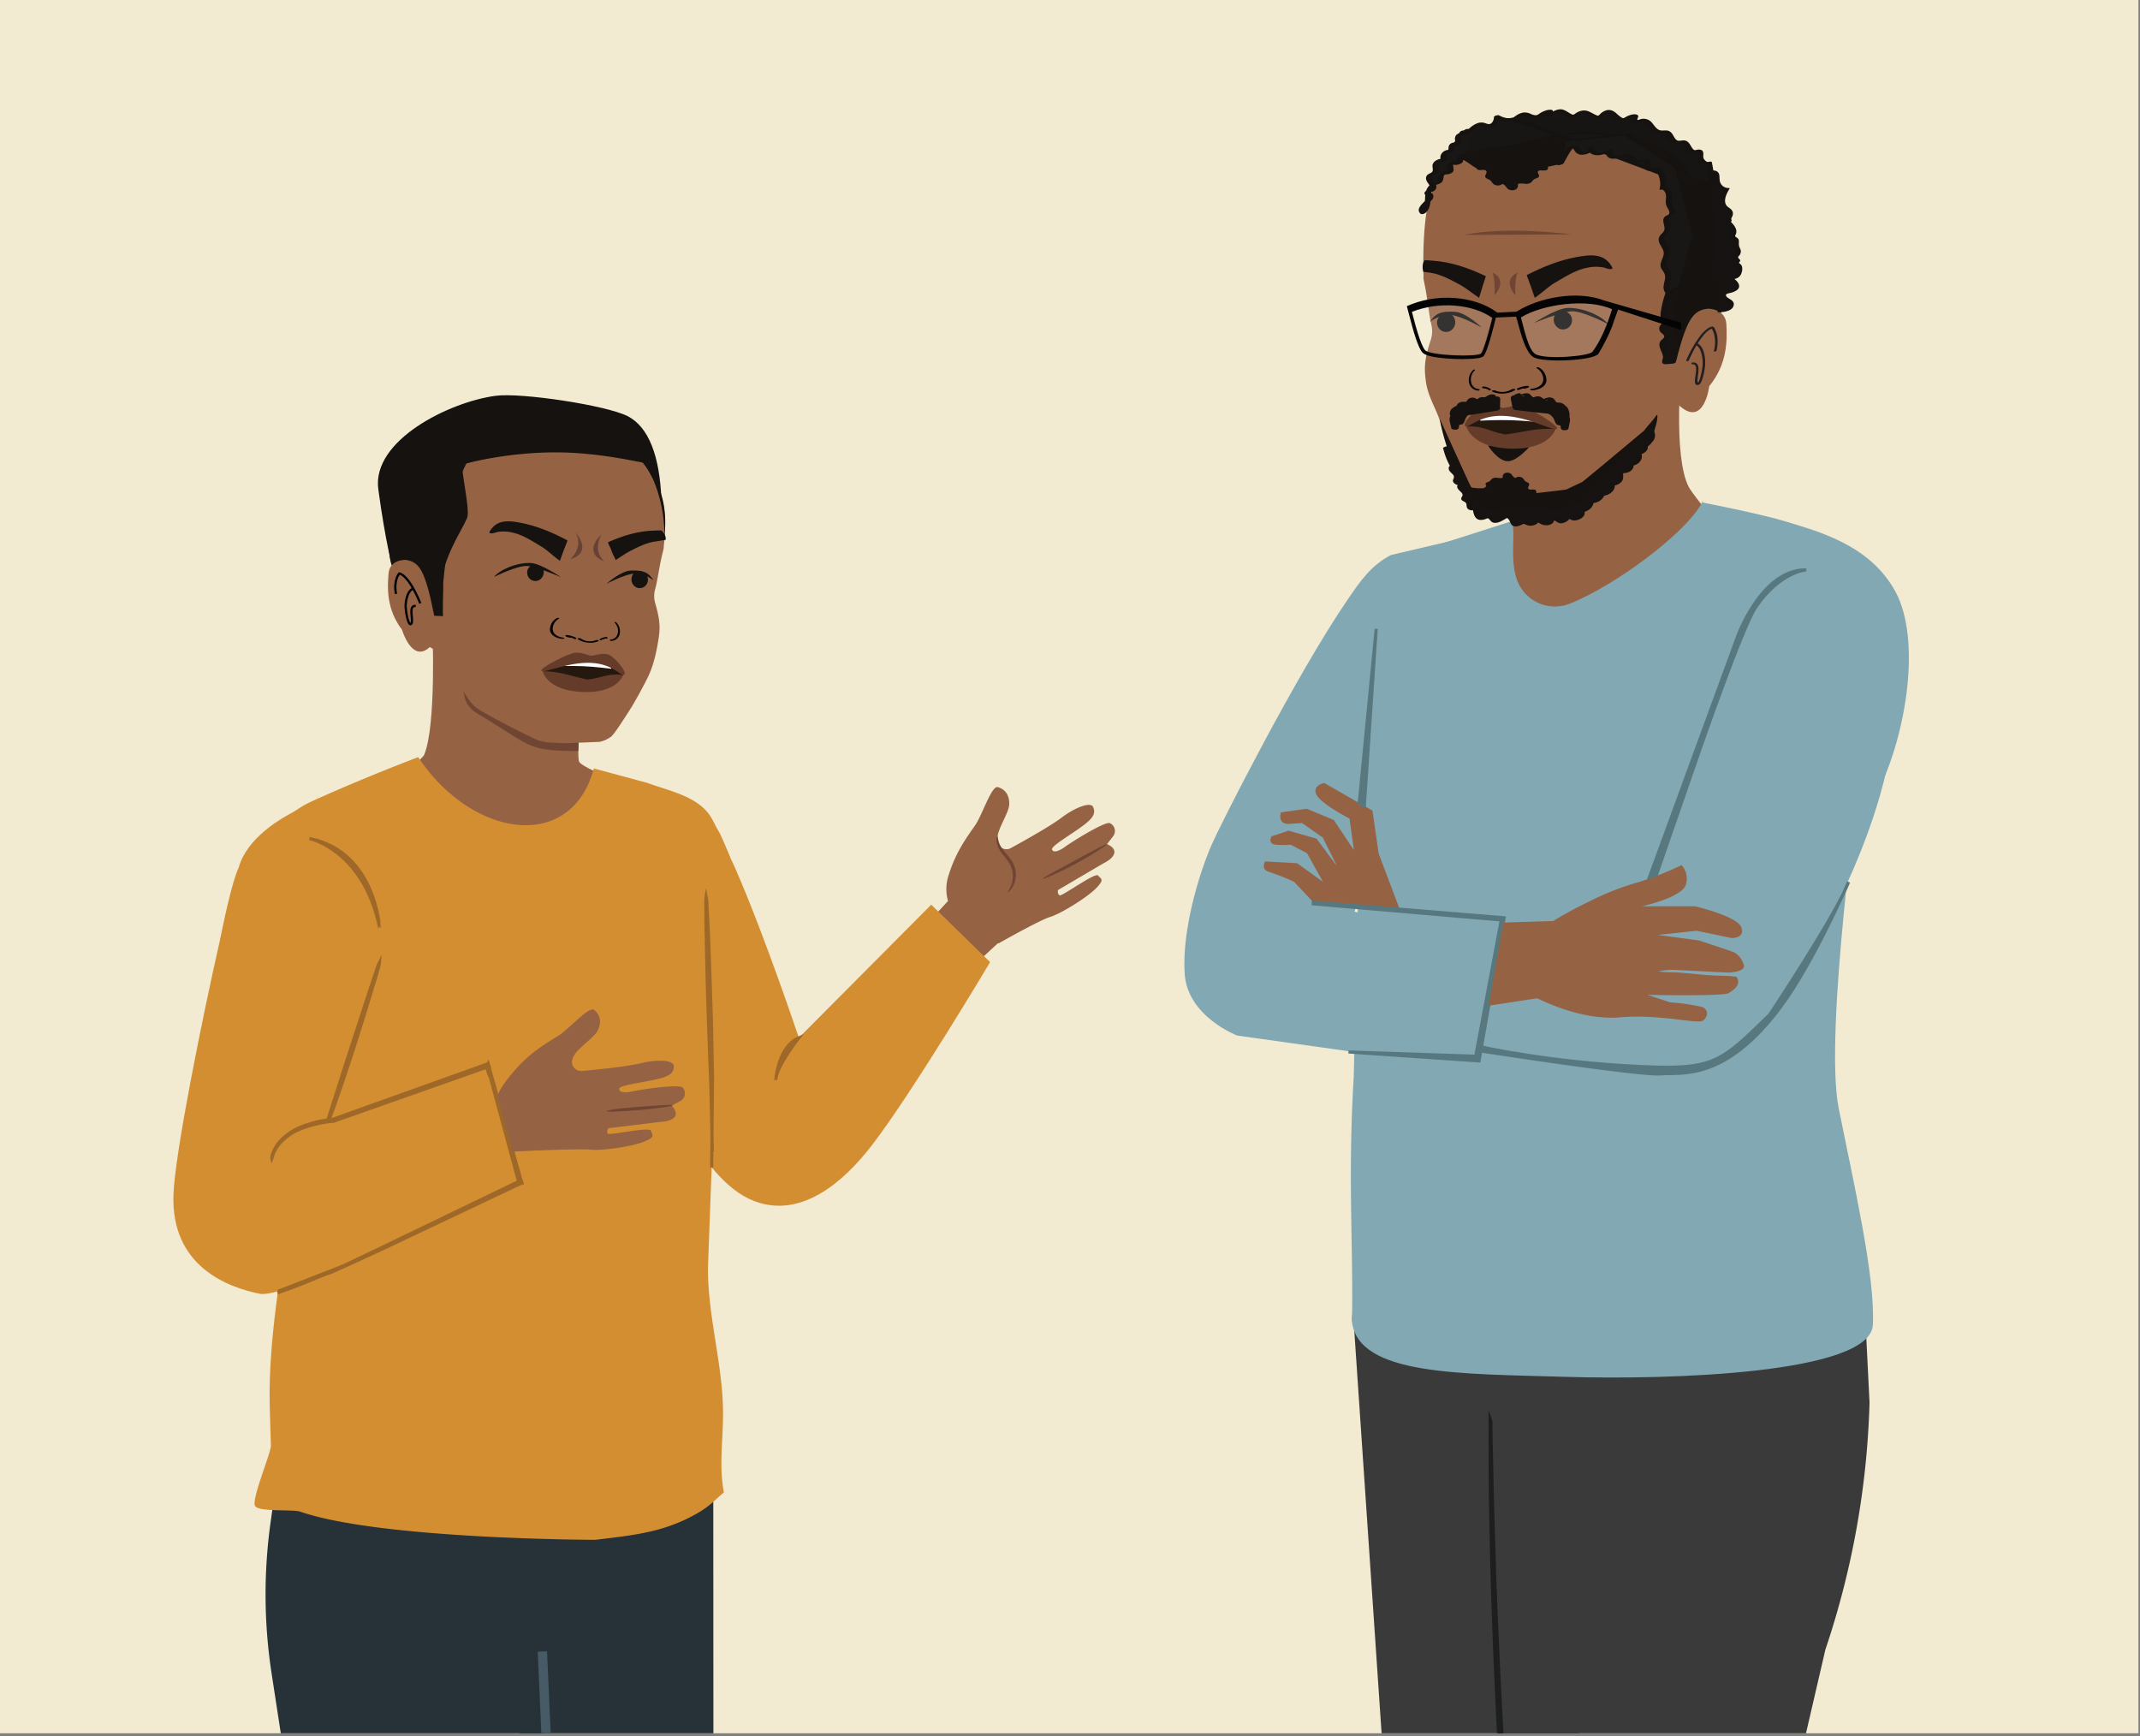 <svg xmlns="http://www.w3.org/2000/svg" xmlns:xlink="http://www.w3.org/1999/xlink" viewBox="0 0 1221.96 991.43"><rect x="0" y="0" width="1221.96" height="991.43" fill="#808080" stroke="none"/><defs><style>.cls-1,.cls-10,.cls-5{fill:none;}.cls-2{clip-path:url(#clip-path);}.cls-3{fill:#f2ebd1;}.cls-4{fill:#273238;}.cls-5{stroke:#465b65;stroke-width:5.31px;}.cls-10,.cls-17,.cls-18,.cls-28,.cls-31,.cls-5{stroke-miterlimit:10;}.cls-6{fill:#956243;}.cls-7{fill:#714533;}.cls-8{fill:#151210;}.cls-9{fill:#010101;}.cls-10{stroke:#010101;stroke-width:1.29px;}.cls-11{fill:#24180f;}.cls-12,.cls-27{fill:#fff;}.cls-13{fill:#653c29;}.cls-14{fill:#684136;}.cls-15{fill:#3a3a3a;}.cls-16{fill:#82a8b3;}.cls-17{fill:#1d1e1e;stroke:#1d1e1e;}.cls-17,.cls-18,.cls-28,.cls-31{stroke-width:1.77px;}.cls-18{fill:#557c81;stroke:#557c81;}.cls-19{fill:#825639;}.cls-20{fill:#231f20;}.cls-21{fill:#161312;}.cls-22{fill:#171514;}.cls-23{fill:#181615;}.cls-24{fill:#714534;}.cls-25{fill:#191716;}.cls-26{fill:#040404;}.cls-27{opacity:0.14;}.cls-28{fill:#58787f;stroke:#58787f;}.cls-29{fill:#f8e494;opacity:0.51;}.cls-30{fill:#d38e32;}.cls-31{fill:#9e6829;stroke:#9e6829;}</style><clipPath id="clip-path"><rect class="cls-1" x="-0.89" y="-1.73" width="1221.96" height="991.43"/></clipPath></defs><g id="Layer_4" data-name="Layer 4"><g class="cls-2"><polyline class="cls-3" points="-0.89 989.7 -0.89 -1.73 1221.07 -1.73 1221.07 989.7"/><path class="cls-4" d="M159.24,835.31l-4.75,34.07a296.94,296.94,0,0,0,.59,86.12l27.69,180.34s-6.9,110.63-11.26,173.24c-3.81,54.28,7.16,135.4,7.16,135.4l91.37-2.37,48.71-295.73-9-203.37,30.85-102.79Z"/><path class="cls-4" d="M407.29,847.33l.15,302.05a124.75,124.75,0,0,1-7.42,44.38l-63.86,218.67-3.87,14.44L277.37,1415l26.55-579.72Z"/><path class="cls-5" d="M270,1442.11l48.71-295.73-9-203.37"/><path class="cls-6" d="M246.91,359s2.33,54.85-4.66,71.91c-1.7,4.15-28.49,21.85-28.49,21.85l73.74,29.88,101.16-22.87s-56.79-20-58.08-25.08,1.15-45.06,1.15-45.06"/><path class="cls-7" d="M352,396.12c-3.29,4.69-6.33,9.57-9.83,14.11a1,1,0,0,0-.1.21.61.61,0,0,0-.92.09c-2.45,3.06-7.07,4.61-9.24,7.87-1.88,2.82-1.42,6.89-1.69,10.34-2.48.33-5.33-.13-8.45,0-21.11-.84-20.55-4.2-49.17-21.32-9-5.37-6.87-12.38-8.55-13.7C293,393.62,321.72,395.43,352,396.12Z"/><path class="cls-8" d="M224,323.43s-3.78-13.07-8-44.18C212.33,251.41,256.57,229.5,283,226c14.54-1.93,62.85,5.35,75.23,11.55s18.52,23.34,19.42,47.7c0,0-7.08-24.34-22.51-24.14-12.58.16-53-7.08-63.68-2.81s-34.34,13.23-36.28,51.35c-.53,10.39-18.73-1-23.95,5.13S224,323.43,224,323.43Z"/><path class="cls-6" d="M243.9,368.52l-3.25-37.59-.79-42,17.23-31.4L287.3,243.8l33.87,1.94s27,7.4,35.49,9.89,14.27,13.11,19.78,25S379,311.82,379,311.82c.22.67-.6,3.62-.74,4.23-1.9,7.77-2.6,14.58-4.15,20.37a14.35,14.35,0,0,0,0,7.93c3,10.25,2.85,14.61,1.86,20.82-1.34,8.46-3.1,15.66-6.4,22.26-3.5,7-7.87,14.56-8.76,16,0,0-9.74,15.65-11.8,17.15a17.29,17.29,0,0,1-6.55,3c-1.42.11-20.1.82-20.1.82l-8.66-.44a22.14,22.14,0,0,1-8.48-2.16C298,418.39,277.41,408.1,271.83,404c-7.51-5.58-16-28.18-16-28.18"/><path class="cls-8" d="M253.1,332.55c.07,3.25-.4,16.12-.14,19.29L236.21,351c-4.7-11.27-10.35-24.53-12.18-27.56-2.85-4.75-2.62-27.33-2.53-35.82v-1.84c.07-8.15,8.26-20.84,21.92-33.95,15-14.43,41.14-22.07,66.51-19.48,2.41.25,4.82.59,7.14,1,22,4,40,15.55,53.5,34.47,9.74,13.65,9.95,28.89,8.81,38.14a82.07,82.07,0,0,0-6.33-32c-5.7-12.65-13.33-16.46-18.74-17.43a18.23,18.23,0,0,0-9,.57c-5.4,1-13.24.05-18.88-1-4.2-.76-7.53-1.59-8.44-1.83-2.78-2.06-7-3.65-12.23-4.59-12.12-2.18-29.84-.58-33.65,4.66-4.22,5.82-14,26.71-14.2,31.65"/><path class="cls-6" d="M245.47,369.41c-10.2,9.63-15.92-9.82-15.92-9.82-8.94-11.79-8.39-23.89-7.67-32.15s9.82-7.73,9.82-7.73c7.69,1.19,11,5.5,16.25,31.88"/><path class="cls-8" d="M370.87,264.8c-5.27-9.29-15.77-21.1-21.66-30-3-.4-17.66-1.33-20.74-1.58C297,230.63,254,247,249.5,258.31c-2.82,7.05-2.7,46-1.48,49.61,3.37,9.86,4.34,22.65,4.34,22.65,1.89-14.55,13-30.39,14.5-35.34s-4.2-29-2.54-29.9,30.76-8.56,62.85-6.75a238.1,238.1,0,0,1,27.31,3.22C354.42,261.7,370.93,264.9,370.87,264.8Z"/><path class="cls-8" d="M308.24,323.43c-1.87-1.1-4.13-1.13-5.45-.08a5,5,0,0,0-1.58,2.2,5,5,0,0,0,1,4.62,4.66,4.66,0,0,0,5.3,1.21,5.14,5.14,0,0,0,2.83-5.85c-.09-.39-.53-1.22-2.05-2.1"/><path class="cls-8" d="M363.15,326.47a5,5,0,0,1,5.38,1.26,4.84,4.84,0,0,1,1.35,2.35,5,5,0,0,1-1.42,4.5,4.65,4.65,0,0,1-5.39.66,5.15,5.15,0,0,1-2.22-6.11,4.56,4.56,0,0,1,2.3-2.66"/><path class="cls-8" d="M346.28,333.37s8.14-7.35,13.83-7.58c8.31-.34,10.34,1.63,13.07,5.57,0,0-5.21-4.23-11.06-3.84C356.54,327.9,346.28,333.37,346.28,333.37Z"/><path class="cls-8" d="M320.32,329.55s-11.35-7.71-17-8.05c-8.3-.5-18.36,4.06-21.17,7.95,0,0,13.29-6.77,19.13-6.26C306.82,323.68,320.32,329.55,320.32,329.55Z"/><path class="cls-8" d="M324.07,308.62q-1.06,2.76-2.14,5.54c-.54,1.41-1.68,4.66-2.23,6.06-4.05-2.91-7.43-6.24-10.15-7.87-5.38-3.21-10.74-6.91-16.93-8.25a21.2,21.2,0,0,0-8.56-.33c-.91.17-3.64,1.35-4.55.43-.38-.38,1.23-2.37,1.4-2.57,3.27-4,7.94-4.4,13.18-3.65,10.68,1.54,20.47,5.56,30,10.64"/><path class="cls-8" d="M377.36,302.86l-3.39.08c-9.44.16-18.23,2.89-26.82,6.68.53,1.9,1.61,3.26,2.14,5.17.41,1.46,1.84,3.57,2.25,5,3.69-2.36,5.46-3.7,7.93-5,4.88-2.48,10-5.17,15.49-5.71.43,0,4.72-.82,5.14-.84C380.56,305.63,378.21,303.07,377.36,302.86Z"/><path class="cls-9" d="M340.15,365.58a9.18,9.18,0,0,1-8.55-1c-.53-.37-2.35-.13-1.61.4,3.12,2.21,8.43,2.67,11.64,1.15.32-.15.28-.4-.1-.55a2,2,0,0,0-1.38,0"/><path class="cls-9" d="M329,364.22a15,15,0,0,0-5.22-1.62,1.18,1.18,0,0,0-.82.22c-.17.14-.21.32,0,.45a5.61,5.61,0,0,0,2.87.83,1.1,1.1,0,0,0,.91-.31c.17-.25-.12-.43-.36-.43a4.52,4.52,0,0,1-2.31-.68l-.84.67a13.33,13.33,0,0,1,4.67,1.46,1.07,1.07,0,0,0,1-.06c.2-.11.42-.37.14-.53"/><path class="cls-9" d="M321.71,364.08c-2.14-.16-4.6-1.24-5.57-2.94-1.46-2.56.22-6.4,3-7.85.3-.15.15-.39-.14-.47a1.68,1.68,0,0,0-1.15.19,7.63,7.63,0,0,0-3.83,6.74c.21,2.19,2.18,3.82,4.7,4.58a11.64,11.64,0,0,0,2.35.46c.33,0,.91-.05,1.09-.3s-.12-.38-.42-.41"/><path class="cls-9" d="M344.12,364.67a.29.29,0,0,1,.29-.4,2.44,2.44,0,0,0,1.68-.47l.53.74a7.41,7.41,0,0,0-3.41,1,.59.59,0,0,1-.68-.14c-.13-.13-.26-.41,0-.54"/><path class="cls-9" d="M342.48,364.91a8.28,8.28,0,0,1,3.82-1.16.68.68,0,0,1,.56.29.32.32,0,0,1,0,.45"/><path class="cls-9" d="M348.54,365.2a4.4,4.4,0,0,0,3.84-2.47,6.51,6.51,0,0,0-1.31-7.1.27.27,0,0,1,.13-.46.82.82,0,0,1,.73.28,7.28,7.28,0,0,1,2,6.08,5,5,0,0,1-3.42,4.17,4.94,4.94,0,0,1-1.56.25.76.76,0,0,1-.68-.38c-.09-.27.11-.38.31-.37"/><path class="cls-10" d="M240,344.52c-6.94-16.89-12-17.07-12-17.07s-3.47,3.85-1.87,11.67"/><path class="cls-10" d="M237.38,346c-4.53-.5-1.15,8-2.43,10s-2.87-3.35-3.36-9.76c0,0,.1-8.65,4.42-10.18"/><path class="cls-11" d="M337.43,377.1c-7.46-.34-24.13,3.45-27.58,6.17,0,0,8.26,6.26,25.56,7.05s20.44-5,20.44-5S346.94,377.53,337.43,377.1Z"/><path class="cls-12" d="M317,380.4s8.91-.31,16,0S349,381.85,349,381.85s1.38-5.22-11.46-5.8S317,380.4,317,380.4Z"/><path class="cls-13" d="M335.53,388c-8-1.51-16.2-4.87-25.68-4.72,0,0,2.17,10.91,22.51,11.83s23.49-9.74,23.49-9.74C346.43,384.35,343.68,387.21,335.53,388Z"/><path class="cls-13" d="M346.46,373.48c-4.25-.51-7,1-8.9.9s-4.49-1.82-8.78-1.7c-4,.11-21.39,9.09-19.56,10.43s15.29-5.2,28.16-4.62,17.15,7.94,19.1,6.77S350.45,374,346.46,373.48Z"/><path class="cls-14" d="M343.44,305.19s-11.4,9.9,1.52,15.38C345,320.57,338.1,315.1,343.44,305.19Z"/><path class="cls-14" d="M328.77,304.22S339,315.3,325.6,319.34c0,0,7.74-6.46,3.17-15.12"/><polyline class="cls-6" points="541.32 514.48 528.65 528.19 557.35 550.11 574.54 534.19 541.32 514.48"/><path class="cls-15" d="M1064.11,732.53l3.41,68.31a483,483,0,0,1-25.21,141.08l-29.77,128.47s-5.23,124.37.07,194.75c4.63,61-7,174.52-7,174.52L894.5,1437l-31.45-362.25L844.58,853.61l-37.5-115.55Z"/><path class="cls-15" d="M772.73,751.41l22.68,334.2a140.19,140.19,0,0,0,8.34,49.89l50.12,245.82,4.35,31.66L920,1399.67,890.12,732.53Z"/><path class="cls-16" d="M1062.17,441.84s-20.77,148.12-12.3,190.7,21,96.24,19.55,124S953.92,788,894.19,786.18s-118.81-.57-122.25-31.74,122.25-81.19,122.25-81.19Z"/><path class="cls-6" d="M960.13,209.26s-5,51.26,4.21,68.91c2.23,4.29,22.25,28.67,22.25,28.67L876,359.07l-47.28-29s35-25.65,35.87-31.27-6.6-48.45-6.6-48.45"/><path class="cls-17" d="M850.88,810.3v24.44c0,15.69.44,38.44,1.17,66.54,1.65,56.19,5.42,133.74,12.22,219.19S878.9,1283.1,884.43,1339c2.92,27.84,5.3,50.37,7,66.1.84,7.72,1.5,13.76,1.94,18,.25,2,.44,3.66.58,4.69a12,12,0,0,0,.26,1.57,10.82,10.82,0,0,0,0-1.61c0-1.17-.22-2.71-.37-4.68-.36-4.25-.91-10.28-1.61-18-1.5-15.77-3.66-38.34-6.33-66.21-5.37-55.86-13-133-19.6-218.5s-10.76-162.92-12.77-219c-.91-28.09-1.57-50.81-1.79-66.54-.18-7.75-.33-13.83-.4-18.07v-4.72A11.52,11.52,0,0,0,850.88,810.3Z"/><path class="cls-16" d="M1043.81,323.44c-15.46-17.93-50-27.69-71.95-36.57-1.59,4.6,2.19-4.37,0,0-8.3,16.55-48.67,47.16-75.56,57.84a23,23,0,0,1-29.49-12.15l-.12-.28c-4.73-11.07-1.37-26.49-3.06-33.49-.91-.42.82-.87-.09-1.29L819,311.77l-1.43,10-40,105.1-4.57,187.88c-3.48,58-.2,95.54-1,139.69l89.24,12.25a364,364,0,0,0,101.65-1.64l68.87-10.85A1070.34,1070.34,0,0,0,1016.57,626c-11.58-63.74-4.17-146.19-2.89-157.3C1016.18,445.8,1067,350.23,1043.81,323.44Z"/><path class="cls-18" d="M976.47,398.67c.4,0-.42-5.36.7-13.89a67.74,67.74,0,0,1,36.48-52.46c7.61-3.94,12.87-5.16,12.77-5.52a13.12,13.12,0,0,0-3.62.65,57.35,57.35,0,0,0-9.66,3.55,65,65,0,0,0-37.41,53.63,56.36,56.36,0,0,0,0,10.31A13.59,13.59,0,0,0,976.47,398.67Z"/><path class="cls-19" d="M963,229.92c0,.11,0,.19,0,.3A.48.48,0,0,0,963,229.92Z"/><path class="cls-6" d="M892.93,288.58l-33.34-1.38-16.65-3.85c-1.69,0-9-17.11-10.12-19.28-3.55-6.75-8.18-15.58-10.35-22.9-2.33-7.85-7.25-14.66-8.39-24.09-.85-6.91-.85-11.75,2.9-23a15.93,15.93,0,0,0,.3-8.78c-1.48-6.47-2-14-3.78-22.72-.14-.68-.92-4-.65-4.72,0,0-1.4-36.17,5.18-49.07S834.38,90,843.9,87.58,881.49,87,881.49,87l38.81-5.43L953.21,98l16.61,40.1-2.56,46.48-5.1,41.51"/><path class="cls-8" d="M956.25,181.06c-.2,3.59-4.78,21.48-5.19,25l18.58-.28c5.66-12.29,12.45-26.75,14.59-30,3.35-5.14-6-30.76-5.8-40.17l.05-2c.26-9-8.3-23.42-22.91-38.48-25.13-25.93-23.88-26.21-62.85-23.64-2.68.18-5.35.45-7.94.82-24.51,3.5-44.95,3-60.68,23.45-11.33,14.72-2.71-3.81-1.82,6.49.78-20.31-3.19-3.59-1.08-6,12.38-13.91,18.37,1,24.39.18a20.21,20.21,0,0,1,10,1c6,1.36,11.68.63,18-.27,4.68-.67,16.53-3.28,17.54-3.5,3.17-2.18.5-14.42,6.32-15.25,13.51-1.93,31.93,4.11,38.43,7.18,7.69,3.62,26.08,11.48,23.41,32.13"/><path class="cls-8" d="M846.58,279a1.54,1.54,0,0,0,.63-.23c3.55-2.35,3.83-3.67,5.56-4.08a10.55,10.55,0,0,1,1.85-.41c5-.69,8-1.2,21.44,7.33.27.17,17.84-2,18.18-2.05l9.07-4.26c1.52-.94,35.54-29.47,35.54-29.47.52-.95,6.67-7.74,6.92-8.65a2.39,2.39,0,0,1,.32-.16l.22-.09c0,.06,0,.14.05.18a6,6,0,0,1,0,1.2,20.14,20.14,0,0,1-.95,5c-.79,2.51-1.26,5.08-2,7.61-.25.89-.54,1.77-.85,2.64-3.88,2.4-28.58,33.37-42.63,40.29-.92.24-3.79,1-11.45,1.67-14.39,1.18-28.27,1.14-42.42-3a12.73,12.73,0,0,1-8.14-7.16c-4.22-9.78-13.51-31.55-15.78-46.16,3.9,8.47,12.13,26.62,17.81,39,.17.38,5.63.69,6.08.82"/><path class="cls-6" d="M958,230.74c15,14.68,18-10.24,18-10.24,10.38-12.7,10.25-26.12,9.78-35.3s-10.56-8.95-10.56-8.95c-8.57,1-12.37,5.65-19.27,34.65"/><path class="cls-8" d="M851,88.21c14-.14,50.61-9.52,69.54-10.58,7.84-.44,33.7,19.13,37,23.56,7.68,10.17-10.4,33.27,2.75,65.6,4.34,10.69,10.67-7.92,16.21-.91s7.65,9.86,7.65,9.86c4.34-30.84,4.22-29.76-2.37-60.28s-39.63-44-55.66-46.65-67.57,2-81.53,8.43"/><path class="cls-20" d="M964.33,205.8c2.26-5,4.79-10,8.31-14.21a12.75,12.75,0,0,1,4.66-3.91c-.18.07.1,0,.2-.06a1.68,1.68,0,0,0,.24-.06s-.18,0,0,0l-.6-.24a9.4,9.4,0,0,1,1.54,3.2,18.74,18.74,0,0,1,0,9.72c-.17.73,1.31.58,1.47-.09.89-3.79,1-8-.61-11.58-.34-.77-.83-2.2-1.85-2.12a6,6,0,0,0-2.64,1.18,20.39,20.39,0,0,0-4.6,4.67,68.94,68.94,0,0,0-7.54,13.3c-.35.77,1.1.82,1.39.19Z"/><path class="cls-20" d="M966.47,208c5.06-.26-1.46,12.2,3,11.84,1.17-.09,1.78-1.39,2.17-2.32a29.54,29.54,0,0,0,1.64-6.27,22.31,22.31,0,0,0,.19-7.38c-.45-3-1.5-6.69-4.59-8-.61-.26-1.67.62-.83,1,2.55,1.08,3.44,4.29,3.87,6.77a18.48,18.48,0,0,1,.21,5.7,39.77,39.77,0,0,1-1.41,6.74,10.83,10.83,0,0,1-.84,2.1c-.07.13-.39.45-.39.58s-.08,0-.09.09c.34,0,.43,0,.27-.1l-.08-.11c0-.37-.28-.75-.3-1.18a10.39,10.39,0,0,1,.09-1.67c.13-1.3.36-2.59.46-3.9.19-2.46-.23-5.09-3.26-4.94-.82,0-1.11,1.12-.13,1.07Z"/><path class="cls-8" d="M889.81,177.92c2.11-1.14,4.62-.22,6,1a5.37,5.37,0,0,1,1.66,2.5,5.57,5.57,0,0,1-1.24,5.08,5.16,5.16,0,0,1-5.91,1.12,5.71,5.71,0,0,1-2.91-6.6,5.06,5.06,0,0,1,2.36-3.1"/><path class="cls-8" d="M828.27,179.26c-2.15-1.08-4.63-.08-6,1.17a5.48,5.48,0,0,0-1.58,2.55,5.55,5.55,0,0,0,1.39,5A5.14,5.14,0,0,0,828,189a5.71,5.71,0,0,0,2.71-6.68,5.1,5.1,0,0,0-2.45-3"/><path class="cls-8" d="M846.14,187.08s-8.71-8.47-15-9c-9.19-.71-11.51,1.39-14.7,5.65,0,0,6-4.49,12.4-3.81C835,180.61,846.14,187.08,846.14,187.08Z"/><path class="cls-8" d="M875.91,184.4s12.74-8.3,19.05-8.56c9.21-.38,20.26,4.89,23.29,9.26,0,0-14.58-7.78-21.06-7.34C891,178.18,875.91,184.4,875.91,184.4Z"/><path class="cls-8" d="M871.77,157.11q1.13,3.09,2.26,6.18c.58,1.58,1.78,5.2,2.36,6.77,4.47-3.13,8.22-6.73,11.22-8.46,5.94-3.43,11.86-7.38,18.65-8.71a23,23,0,0,1,9.38-.16c1,.21,4,1.59,5,.59.42-.41-1.32-2.65-1.49-2.88-3.52-4.51-8.63-5.06-14.37-4.36-11.72,1.44-22.49,5.65-33,11"/><path class="cls-8" d="M813.81,148.56l3.91.26c10.87.7,20.92,4.2,30.71,8.88l-2,6.27c-.51,1.59-1.34,4.5-1.86,6.09-4.18-2.82-7.66-5.69-10.46-7.21-5.56-3-11.38-6.29-17.69-7.18-.5-.08-3.21-.41-3.7-.46C811.73,151.72,812.83,148.75,813.81,148.56Z"/><path class="cls-8" d="M873.26,255.23l-23.65-.87s5.7,9.09,11.47,9C864.69,263.31,869.47,259.35,873.26,255.23Z"/><path class="cls-9" d="M853.78,223a10.21,10.21,0,0,0,9.51-.76c.59-.39,2.61-.05,1.77.5-3.55,2.32-9.45,2.62-12.95.81-.35-.18-.29-.45.14-.6a2.28,2.28,0,0,1,1.53.05"/><path class="cls-9" d="M866.22,221.91a16.37,16.37,0,0,1,5.84-1.59,1.34,1.34,0,0,1,.91.28c.17.15.21.36,0,.49a6.28,6.28,0,0,1-3.21.81,1.21,1.21,0,0,1-1-.38c-.19-.28.14-.47.41-.47a4.92,4.92,0,0,0,2.59-.65l.9.77a14.85,14.85,0,0,0-5.22,1.43,1.25,1.25,0,0,1-1.08-.1c-.22-.13-.45-.43-.13-.59"/><path class="cls-9" d="M874.27,222c2.37-.09,5.14-1.19,6.28-3,1.72-2.78,0-7-3-8.74-.33-.19-.16-.44.17-.52A1.89,1.89,0,0,1,879,210a8.35,8.35,0,0,1,4,7.56c-.33,2.42-2.57,4.14-5.4,4.88a12.67,12.67,0,0,1-2.62.41c-.36,0-1-.09-1.18-.37s.14-.42.48-.44"/><path class="cls-9" d="M849.42,221.8a.31.31,0,0,0-.3-.45,2.73,2.73,0,0,1-1.85-.59l-.62.79a8.23,8.23,0,0,1,3.73,1.3.65.65,0,0,0,.76-.13c.15-.13.31-.44.08-.59"/><path class="cls-9" d="M851.22,222.13a9.07,9.07,0,0,0-4.17-1.44.77.77,0,0,0-.64.3.35.35,0,0,0,0,.5"/><path class="cls-9" d="M844.5,222.2a4.81,4.81,0,0,1-4.15-2.88,7.22,7.22,0,0,1,1.73-7.81A.29.29,0,0,0,842,211a.87.87,0,0,0-.82.28,8.06,8.06,0,0,0-2.42,6.65,5.56,5.56,0,0,0,3.63,4.75,5.66,5.66,0,0,0,1.71.35.86.86,0,0,0,.77-.41c.11-.29-.11-.41-.33-.42"/><path class="cls-8" d="M843.58,94a8.76,8.76,0,0,1,4.08-1.38l1.59-.5c4.7,0,9.41.08,14.1.32a10.42,10.42,0,0,1,3.43.59l.32.16c3.48-.11,7-.18,10.44-.16l1.6.43a9.68,9.68,0,0,1,4.08,1.19,1.37,1.37,0,0,1-.34,2.55c-1.42.44-3.53-.33-4.52.48s1,2.21.33,3.26c-.41.66-1.67.87-2.49,1.34-1,.56-1.31,1.48-2.22,2.08a4.87,4.87,0,0,1-3.7.47c-1.31.1-3.08-.44-3.5.47a1.62,1.62,0,0,0,0,.76,2.62,2.62,0,0,1-2,2.4,4.27,4.27,0,0,1-3.7-.54c-.92-.69-1.25-1.75-2.23-2.39a7.21,7.21,0,0,0-1-.52,3.37,3.37,0,0,1-1.23.71,4.3,4.3,0,0,1-3.7-.54c-.92-.69-1.25-1.75-2.23-2.39-.82-.54-2.08-.79-2.49-1.55-.64-1.21,1.42-2.74.33-3.76s-3.1,0-4.52-.55A1.66,1.66,0,0,1,843.58,94Z"/><path class="cls-8" d="M876.72,282A7.08,7.08,0,0,1,873.4,283l-1.29.39c-3.81,0-7.62-.19-11.41-.45a8.07,8.07,0,0,1-2.77-.52l-.26-.13c-2.81,0-5.64.06-8.46,0l-1.28-.37a7.77,7.77,0,0,1-3.29-1,1.1,1.1,0,0,1,.31-2c1.16-.34,2.86.31,3.66-.33s-.76-1.81-.22-2.65c.34-.53,1.36-.68,2-1.05s1.08-1.18,1.83-1.66a4,4,0,0,1,3-.33c1.07-.06,2.5.4,2.85-.33a1.43,1.43,0,0,0,0-.62,2.13,2.13,0,0,1,1.66-1.91,3.47,3.47,0,0,1,3,.48c.73.58,1,1.43,1.77,2a5.41,5.41,0,0,0,.83.43,3,3,0,0,1,1-.56,3.5,3.5,0,0,1,3,.49c.74.57,1,1.43,1.77,2s1.68.66,2,1.28c.51,1-1.18,2.2-.32,3s2.51.07,3.66.51A1.34,1.34,0,0,1,876.72,282Z"/><path class="cls-21" d="M982.4,177.63a8.87,8.87,0,0,0,4.16-.8,3,3,0,0,0,1.56-3.59c-.88-2.08-4.65-2.51-4.38-4.75,1.91-2.17,6.31-1.22,7.42-3.87.9-2.15-1.38-4.21-3.36-5.43,1.43-1.31,1-.11,2.87-.55s3-5,2-6.6c-1.17-1.86-1.86-.39-1.12-2.46,1.51-.43-1.76-1.77-.6-2.83a3.55,3.55,0,0,0,1-4.23c-1-1.62-.76-2.81-.69-4.7.06-1.61-3.09-2-2.1-3.23,1.79-2.32-.49-5.53-2.64-7.53,1.3-.84-.25-1.14.58-2.44a3.71,3.71,0,0,0,0-4.32,16.65,16.65,0,0,0-2.28-1.66c-3-2.48-1.06-7.3,1.06-10.56a5.58,5.58,0,0,1-5.73-4.69c-.17-1.27.12-2.61-.32-3.81s-2.15-2.06-3-1.09"/><path class="cls-8" d="M981.26,178.32c2.87-.09,8.25-.56,8.74-4.29.19-1.38-.77-2.32-1.82-3-.86-.59-2.24-1.14-2.61-2.19s1.38-1.33,2.18-1.52a11,11,0,0,0,4-1.63c3.14-2.38,0-5.6-2.33-7.06l-.07.45c1.15-1-2.73-.05-1.46.29a3.84,3.84,0,0,0,1,.1,7.73,7.73,0,0,0,3-.64,4.68,4.68,0,0,0,2.5-2.91,6.1,6.1,0,0,0,.24-3.95,3.78,3.78,0,0,0-1.25-1.49c-.08-.07-.3-.09-.35-.19s.21-.8.28-1l-1.12.68c.72-.26,1.92-.7,1.34-1.61-.35-.54-1.23-1-1-1.73.09-.26.53-.56.7-.81a4.32,4.32,0,0,0,.5-.89A3.8,3.8,0,0,0,994,143a13.28,13.28,0,0,0-.83-2,6.49,6.49,0,0,1-.25-2.24c0-1.27.16-2-.89-2.87-.7-.55-1.63-.79-1.07-1.74,1.63-2.82-.83-5.76-2.81-7.66l-.07.44a1.2,1.2,0,0,0,.63-1.36,1.57,1.57,0,0,1-.06-1c.17-.49.52-.91.67-1.42.69-2.3-.5-3.53-2.28-4.71-3.84-2.54-1.35-7.71.56-10.7.2-.32-.44-.38-.58-.38a5,5,0,0,1-4.23-2.19c-1.08-1.52-.83-3.09-1-4.84-.28-3.4-4.35-3.77-6.55-1.71-.57.53.51.55.81.53a4.09,4.09,0,0,0,2.34-.82c-2.06,1.93-1.68,0-1.06.75a5.58,5.58,0,0,1,.61.67,4.29,4.29,0,0,1,.38,1.94,7.92,7.92,0,0,0,.67,4,6.26,6.26,0,0,0,5.73,3.09l-.59-.38c-1.72,2.7-4,7.18-1.65,10.15,1.26,1.57,3.62,1.92,3.53,4.34,0,1.07-.8,1.77-.94,2.75-.09.68.48,1.09-.17,1.57-.18.13-.22.3-.07.44,1.36,1.3,2.81,3,3.13,4.88a3.47,3.47,0,0,1-.57,2.38.9.9,0,0,0,0,1.15c.65.86,1.93,1,2,2.24.08.86-.13,1.74,0,2.61a12.15,12.15,0,0,0,.93,2.53,3.18,3.18,0,0,1-.31,2.57c-.3.53-1,1-1.11,1.59a1.38,1.38,0,0,0,.46,1c.14.18.3.32.44.5.32.41.2.46.71.29.88-.3-.34,0-.61.31a2,2,0,0,0-.39.93c-.1.44-.09.54.22.84.47.45,1,.59,1.26,1.27a4,4,0,0,1,.24,1.8,7,7,0,0,1-.59,2.47,4.67,4.67,0,0,1-.51.93c-.07.09-.31.28-.32.37-.23.19-.07.16.5-.11.64-.09.77-.16.4-.22-.43-.31-1.35-.13-1.8,0a5.78,5.78,0,0,0-2.77,1.36c-.12.11-.26.32-.07.45a7.76,7.76,0,0,1,3.21,3.16,2.31,2.31,0,0,1-.79,3,16.52,16.52,0,0,1-2.82.77,8.79,8.79,0,0,0-3.18,1.54c-1.77,1.49,1,3,2.09,3.77a3.4,3.4,0,0,1,1.88,2.31,2.7,2.7,0,0,1-.77,2,3,3,0,0,1-2.24.58,4.61,4.61,0,0,0-2.46.66c-.49.33-.54.75.19.72Z"/><path class="cls-22" d="M977.85,104.76c-.35-1.72-1.76-9.92-2.11-11.64a3.86,3.86,0,0,1-4.94-3.33c0-1.16.37-2.59-.56-3.28s-2.28.15-3.47.07c-2.63-.19-2.9-4.47-5.36-5.44-1.53-.6-3.34.35-4.9-.19-2.36-.81-2.67-4.39-4.94-5.43-1.57-.72-3.47.07-5.13-.42-3.59-1.06-4.72-6.42-8.46-6.54-1.37,0-2.66.86-4,.71-2.44-.27,1.25-2.74-1.17-3.14-2.22-.37-4,2-6.3,2.16-3.65.32-6-5.83-9.38-4.51-1.48.56-2.3,2.21-3.75,2.83C910,68.08,906.6,63.18,903,64c-1.81.39-3.13,2.16-5,2.35-2.86.31-5-3.26-7.85-3.11-2.29.13-4,2.62-6.31,2.44-1.6-.12,2.38-1.81.8-2.08-2.7-.45-4.79,2.5-7.47,3-2.26.42-4.42-.92-6.63-1.52s-7.2,3.65-7.32,5.94"/><path class="cls-8" d="M979.59,104.29c-.77-3.87-1.33-7.77-2.11-11.64-.12-.61-1.62-.3-1.92-.21-1,.32-2.37-1.1-2.74-1.92-.57-1.26.13-2.67-.4-3.9s-2-1.31-3.18-1.15c-.58.08-1.19.39-1.75.2a2.78,2.78,0,0,1-1.12-1c-1.36-1.83-2-4.16-4.58-4.49-1.29-.16-3,.55-4.15-.06s-1.71-2-2.35-3a5.56,5.56,0,0,0-2-2.17c-1.6-.83-3.23-.27-4.91-.47-2.35-.27-3.73-2.86-5.15-4.46a6.14,6.14,0,0,0-6.6-1.93c-.59.15-2,.92-1.65-.19.19-.63.76-1.3.29-2s-2-.68-2.8-.59A12,12,0,0,0,928,67c-1,.54-1.16.66-2.24,0A18.86,18.86,0,0,1,923,64.75c-1.73-1.54-3.52-2.38-5.88-1.73a7.84,7.84,0,0,0-3.29,2c-.25.23-.48.49-.74.71s-.77.4-.31.37a4.13,4.13,0,0,1-1.62-.5c-2.29-1-4.25-2.63-6.89-2.52a8.68,8.68,0,0,0-3.93,1.23c-.6.35-1.15.83-1.78,1.12-.47.22.25.17-.36.07a4.24,4.24,0,0,1-1.15-.45c-2.36-1.24-4.05-3-6.94-2.57a10.38,10.38,0,0,0-3.73,1.46c-.29.18-1.51.66-1.64.93.13-.28.64.37.39.35,0,0,.25-.25.31-.29.4-.28,1.46-1,1.3-1.6-.27-1.08-2.94-.55-3.6-.39a14.35,14.35,0,0,0-4.21,2,4.21,4.21,0,0,1-1.93.89,8.34,8.34,0,0,1-3-.82,7.83,7.83,0,0,0-4.14-.75,10.47,10.47,0,0,0-4,1.65c-1.72,1.13-4.2,3.13-4.43,5.35-.11,1.09,3.36.41,3.46-.54.2-1.92,2.29-3.7,3.85-4.61.17-.1.39-.17.55-.28.4-.27.2.09-.08,0s.24.09.27.1l1.24.43a13.06,13.06,0,0,0,5,1.12,9.91,9.91,0,0,0,4.31-1.29c1-.56,2.18-1.18,3.13-1.83.16-.11,0-.13-.11,0a5.66,5.66,0,0,0-.67.54c-.49.42-1.19,1.08-.32,1.5s2.62,0,3.58-.32a10.94,10.94,0,0,0,1.87-.87,8.93,8.93,0,0,1,1.73-1c.87-.25,1.86.5,2.58,1A12.17,12.17,0,0,0,895.43,67a6.66,6.66,0,0,0,3.9-.27,10.3,10.3,0,0,0,2-1,8.38,8.38,0,0,1,1.68-1c-.3.09.28,0,.36,0a6.18,6.18,0,0,1,.84.24,13,13,0,0,1,1.61.74,20.75,20.75,0,0,0,3.41,1.68,7.31,7.31,0,0,0,7.13-1.8,19,19,0,0,0,1.41-1.29l-.58.1a1,1,0,0,1,.34.07c.18.12.44.17.63.27a13.64,13.64,0,0,1,2.46,2c1.63,1.46,3.33,2.59,5.61,2.3a11.68,11.68,0,0,0,4.18-1.55c.5-.27,1.57-1.09,1.48,0-.05.58-.64,1-.52,1.68.18.94,1.57,1,2.3,1,1.35,0,2.93-1.07,4.22-.53a6.94,6.94,0,0,1,2.42,2.09c1.4,1.68,2.69,3.64,4.94,4.22,1.5.39,3.13-.21,4.57.23,1.21.38,1.87,1.65,2.47,2.67a6.41,6.41,0,0,0,2.36,2.69c1.51.78,3,.23,4.59.28,2.6.07,3,3.81,4.82,5.07,1.28.86,2.61.42,4,.31,1.62-.13.89,2.43,1,3.43.44,3.19,4.24,4,6.84,3.22l-1.92-.2c.77,3.86,1.33,7.77,2.11,11.63.18.93,3.69.09,3.48-.93Z"/><path class="cls-23" d="M941.59,82.52c13.19,5.52,18.53,10.35,24.79,23.2L890.85,77.34A68.12,68.12,0,0,1,907.37,76C921.64,77,928.41,77,941.59,82.52Z"/><path class="cls-8" d="M940,83.1c5.31,2.23,10.6,4.8,14.88,8.75s7.25,9.12,9.8,14.34l3.4-1-25.7-9.66L901.75,80.24l-9.25-3.47-2,1.13a66.75,66.75,0,0,1,14.79-1.26c4.17.19,8.35.47,12.5.85A75.18,75.18,0,0,1,940,83.1a3.53,3.53,0,0,0,2.23-.26c.13,0,1.55-.69,1.06-.89A74.86,74.86,0,0,0,925,76.72c-3-.43-6.09-.66-9.14-.87-3.67-.25-7.37-.6-11.05-.55a80.73,80.73,0,0,0-13.6,1.48c-.17,0-2.57.92-2,1.13l25.69,9.65,40.59,15.26,9.25,3.47c.43.16,3.72-.37,3.39-1-2.56-5.22-5.51-10.34-9.79-14.36s-9.68-6.67-15.09-8.94a3.53,3.53,0,0,0-2.23.26C940.88,82.26,939.46,82.89,940,83.1Z"/><path class="cls-23" d="M832.29,80.84c.38-.16.75-.32,1.1-.5,1.82-.94,3.29-3.61,1.67-4.87,3.64,1.59,6.45-4.71,10.41-4.56a23.77,23.77,0,0,1,3.29.86,5.2,5.2,0,0,0,5.93-5,12.6,12.6,0,0,0,9.51,1.29l26.65,9.28c-11.86,2.18-24,6.29-35.34,7.42-5.47.55-11,1.28-16,3.69-3.6,1.75-8.15,2.66-11.85,4.53C829.19,88.92,830.7,84.86,832.29,80.84Z"/><path class="cls-8" d="M833,81.56a7.6,7.6,0,0,0,3.95-3.07c.7-1.22.88-2.68-.25-3.7l-3,1.53a6.67,6.67,0,0,0,6.12-1c.89-.59,1.69-1.29,2.52-2a6.78,6.78,0,0,1,2.1-1.42c1.1-.3,2.5.66,3.61.82a7.63,7.63,0,0,0,4.06-.58c2.3-1,4.3-3,4.35-5.64l-3.13,1.06a15,15,0,0,0,11.12,1.32l-1.62,0L886.15,77l3.32,1.16,1.62-1.83c-8.87,1.66-17.53,4.23-26.37,6-8.26,1.69-17,1.45-24.88,4.87-2.07.9-4.1,1.75-6.24,2.46A49.89,49.89,0,0,0,827,92.25l2.43.51c1.53-4.05,3-8.11,4.63-12.14.29-.75-1.13-.8-1.51-.76a2.34,2.34,0,0,0-2,1.19c-1.59,4-3.1,8.09-4.63,12.14-.41,1.11,2.07.69,2.44.51,3.51-1.73,7.35-2.55,10.93-4.11A42.65,42.65,0,0,1,845,87.41a47.27,47.27,0,0,1,6.1-1.19c4.12-.55,8.22-.91,12.31-1.7,4.25-.82,8.45-1.84,12.65-2.87,4.85-1.2,9.69-2.42,14.61-3.34a2.79,2.79,0,0,0,1.74-.8c.25-.32.4-.84-.12-1l-25.73-9a6.82,6.82,0,0,0-1.64-.47,20.75,20.75,0,0,0-2.45.38,9.93,9.93,0,0,1-2,0,11.59,11.59,0,0,1-4.3-1.48c-.68-.38-3.11,0-3.13,1.07,0,1.56-1.07,4-3,3.85-1.16-.09-2.23-.76-3.4-.88a7,7,0,0,0-2.87.32,13.62,13.62,0,0,0-4.4,2.7c-.7.57-1.92,2-2.85,1.64a2.82,2.82,0,0,0-2.27.23c-.36.18-1.27.82-.73,1.31,1.61,1.46-.48,3.36-1.85,4-.49.21-1.4.79-.93,1.41S832.45,81.79,833,81.56Z"/><path class="cls-24" d="M897.31,133.83s-36.48-4.92-61.4.32"/><path class="cls-21" d="M825.84,255.59a37,37,0,0,0,3.91,10.09c-1.31.38-.83,2.42.16,3.36s2.37,2,2,3.3c-.11.46-.43.86-.54,1.32-.33,1.46,1.45,2.42,2.88,2.84-1,.73-.22,2.34.74,3.14s2.18,1.82,1.81,3c-.18.58-.74,1.05-.74,1.66,0,1.28,2.09,1.33,2.75,2.43.39.63.19,1.44.34,2.17a2.38,2.38,0,0,0,3.59,1.33c.21,2.6,1.23,6,3.84,5.92,1.61,0,3.19-1.54,4.65-.84.9.43,1.27,1.54,2.09,2.1,2.78,1.9,6.46-3.93,9.24-2,1.49,1,1.36,3.69,3,4.32s3.1-1.25,4.81-1.39,3.68,1.77,5.35,1c.73-.35,1.14-1.12,1.77-1.63,1.43-1.16,2.79.7,4.54,1.3,3.11,1.07,3.46-1.18,3.46-1.18,1-2.18,2.22-2,4.26-.74a5.21,5.21,0,0,0,2.1,1.08c1.94.15,2.94-3,4.88-2.78a6.16,6.16,0,0,1,1.9,1c2.32,1.15,5.32-1.91,4.13-4.21a5.43,5.43,0,0,0,5.39-5.68,4.92,4.92,0,0,0,6.28-4.09c3.21,1,6.74-2.75,5.58-5.9a3.87,3.87,0,0,0,5.09-3.42c0-1.24-.48-2.82.57-3.48.69-.44,1.59-.11,2.41-.09a3.12,3.12,0,0,0,2.75-4.18c3.17.89,6.28-3.49,4.39-6.19,2.5.64,4.88-2.8,3.41-4.92,3.46,0,5.95-4.56,4.09-7.48l-41.24,39.9L891.11,291s-36.67,2.23-43.48-1.09S825.84,255.59,825.84,255.59Z"/><path class="cls-8" d="M824.1,256.06a38.11,38.11,0,0,0,3.9,10.09l1.14-.9c-1.16.48-2.12,1.12-1.9,2.51s1.44,2.11,2.32,3.12a2,2,0,0,1,.55,2.1c-.23.71-.67,1.22-.39,2,.45,1.25,2,1.84,3.15,2.2l-.16-.57c-1.81,1.68.66,3.42,1.74,4.58a2.08,2.08,0,0,1,.69,1.51c0,.65-.6,1.09-.73,1.72-.17.83.38,1.33,1.06,1.7s1.68.72,1.86,1.76,0,1.91.85,2.68c1.57,1.44,4.35.78,5.94-.26l-3.08.4c.23,2.53,1.11,6,4.16,6.17a7.4,7.4,0,0,0,2.43-.29c.75-.2,1.81-.88,2.28-.5,1.08.88,1.53,2.15,3.05,2.4,2.74.44,5-1.36,7.3-2.56a3.55,3.55,0,0,1,.62-.29s-.51.12-.5.1.21,0,.28.1a4.31,4.31,0,0,1,1.29,1.51c.54,1.13.88,2.52,2.17,3,1.52.59,3.38-.07,4.76-.73a5.11,5.11,0,0,0,1-.54c.11-.1.45-.12,0-.06s.06.06.17.1c.83.3,1.68.68,2.54.91a6.08,6.08,0,0,0,5-1,5.89,5.89,0,0,0,.74-.67c.14-.15.4-.33.47-.52.3-.71-1.09.51-1,.19,0,.06,2.06,1.18,2.23,1.27,2,1,5.86.95,7.11-1.34.09-.17.12-.36.2-.53s.26-.43.34-.65l.23-.29-1.25.34.63.22c1.47.66,2.45,1.86,4.19,1.74a6.77,6.77,0,0,0,4.33-2.07c.25-.25.54-.5.77-.76,0,0,.25-.16.26-.22-1,.09-1.26.24-.8.44l.31.18a4.62,4.62,0,0,0,2.25.84c2.75.16,7.56-2.21,6-5.65l-2.87,1.2c3.91,0,8.51-2.44,8.26-6.88l-3.17,1.16c3.67,1.16,9-1.14,9.46-5.25L913.09,283c3.95,1,10.27-2.3,8.75-7.05l-3.17,1.15a7.36,7.36,0,0,0,6.15-1.08c1.82-1.21,2.16-2.76,2-4.81a4.66,4.66,0,0,1,0-.65c0-.18.23-.74.2-.84.22-.32,0-.29-.58.08-.74.15-.89.23-.45.25a3.23,3.23,0,0,0,1,.1,7.21,7.21,0,0,0,3.32-.75c1.71-.84,3-2.69,2.3-4.63l-3.17,1.16a7.41,7.41,0,0,0,6.53-1.88c1.44-1.41,2.17-3.66,1-5.46l-3.17,1.15c3,.59,8.93-2.23,6.58-6.08l-2.49,1.2a7.87,7.87,0,0,0,6-3,5.22,5.22,0,0,0,.53-5.71c-.5-.85-2.83.1-3.33.58l-14,13.55-22.11,21.4-5.13,5,1-.54-8.15,3.42-1.83.77c-1,.43.09-.13.84-.1-.53,0-1.07.06-1.6.09-7,.38-14.09.62-21.14.64-4.12,0-8.24-.05-12.35-.37-2.42-.19-5.48-.25-7.66-1.43-2.47-1.34-4.3-4.14-5.87-6.37-2.42-3.44-4.59-7-6.67-10.7q-4.75-8.32-8.94-17c-.43-.88-3.79.32-3.49.94,1.84,3.8,3.79,7.54,5.79,11.26a135.89,135.89,0,0,0,11.22,18.3c1.33,1.75,2.86,3.83,4.88,4.84a19.69,19.69,0,0,0,6.75,1.43,173.64,173.64,0,0,0,21.52.43q7.79-.18,15.55-.61a14,14,0,0,0,4.52-1.43L902,287a6.81,6.81,0,0,0,2.25-1.69l3.88-3.75,13-12.61L944,246.94l.42-.41-3.33.58a4.47,4.47,0,0,1,.34,3.87,5.13,5.13,0,0,1-1,1.69c-.19.22-.43.38-.62.58l-.28.19c.34-.06.32-.07,0,0s-2.87.58-2.49,1.2a2.74,2.74,0,0,1,.32,2.28,3.38,3.38,0,0,1-.52,1,2.83,2.83,0,0,1-.43.48c-.4.27-.27.26.38,0-.38-.07-3.63.43-3.17,1.16a3.46,3.46,0,0,1,.29,3.24,4.37,4.37,0,0,1-.89,1.42,2.44,2.44,0,0,1-.66.54c.19-.09.57-.05,0-.17s-3.5.29-3.17,1.16a2.59,2.59,0,0,1,0,2.06,8.48,8.48,0,0,1-.65,1l-.24.19c.75-.2.81-.31.19-.32a5.36,5.36,0,0,0-4.6,1.31c-.87,1-.36,2.35-.41,3.55a3.15,3.15,0,0,1-.73,1.89,2,2,0,0,1-.71.61c.43-.15-.21-.14-.49-.24-.5-.17-3.44.31-3.17,1.16a4,4,0,0,1-.37,3.3,4.32,4.32,0,0,1-1.09,1.28,1.77,1.77,0,0,1-.52.33c.47-.15-.23-.13-.42-.18-.75-.19-3.06.17-3.17,1.16a4.17,4.17,0,0,1-1.28,2.56,1.45,1.45,0,0,1-1.83.38c-.64-.21-3.23.2-3.17,1.15a4.9,4.9,0,0,1-.75,2.89c-.31.5-1.11,1.6-1.78,1.6-.39,0-3.21.42-2.87,1.2a2.44,2.44,0,0,1,.17,1.76,2.87,2.87,0,0,1-.35.78c-.16.25-.63.55-.72.79-.2.48.47-.35.5-.09l-.5-.19c-.37-.19-.7-.46-1.08-.65a3.54,3.54,0,0,0-1.92-.34,6.39,6.39,0,0,0-3.72,1.55,12.49,12.49,0,0,0-1.17,1.13c0,.07-.25.17-.27.25-.15.5,1.06-.43,1-.16a12.32,12.32,0,0,1-1.12-.66c-2.19-1.48-5.48-2.05-7.4.28a4.4,4.4,0,0,0-.9,1.68c0,.25-.89.44.39,0,1.08-.36,0-.25-.47-.43a17.57,17.57,0,0,1-2-1.14,4.69,4.69,0,0,0-4-.2,4.93,4.93,0,0,0-1.76,1.08,5.74,5.74,0,0,0-.71.77c-.14.2-.64.43.18.08.65-.28.32-.17-.08-.3-1.56-.53-2.82-1.15-4.52-.88a9.55,9.55,0,0,0-2.21.67c-.32.14-.64.29-.95.46L867,299c-.61.3,0,0,0,0-.11-.2-.51-.39-.66-.6a4.56,4.56,0,0,1-.41-.75,18.6,18.6,0,0,0-.8-1.76,3.05,3.05,0,0,0-2.58-1.61c-2.53-.15-4.61,1.34-6.7,2.51a3,3,0,0,0-.69.34c-.22.32.27-.25.37-.06s-.14,0-.17,0c-.17-.2-.57-.33-.78-.53s-.49-.61-.74-.91c-1.13-1.38-2.75-1.34-4.37-.92-.56.15-1.73.76-2.06.75-.69,0-1.34-.78-1.68-1.31a9.55,9.55,0,0,1-1.24-4.34c-.08-.83-2.76.18-3.09.4,1-.13,1.21-.26.59-.4a2.94,2.94,0,0,1-.47-.31,1.88,1.88,0,0,1-.55-.75c-.3-.79,0-1.68-.41-2.44-.57-1-2.32-1-2.69-2.08-.27-.75.61-1.43.72-2.16a2.3,2.3,0,0,0-.66-1.77c-.67-.8-3.44-2.62-2.09-3.88.27-.25.16-.47-.16-.57-.93-.3-2.44-.88-2.58-2s.9-1.84.45-3c-.37-1-1.35-1.6-2-2.35a3.32,3.32,0,0,1-.76-1.34c-.14-.53.23-1.27-.43-1,.16-.06,1.34-.51,1.13-.89a37.64,37.64,0,0,1-3.9-10.09C827.4,254.33,823.9,255.2,824.1,256.06Z"/><path class="cls-25" d="M955.51,183.22c-3.49-3.69,1.24-10.36-1.42-14.69a32,32,0,0,1-2.1-2.84c-1.42-3,1.39-6.65.24-9.75-.52-1.39-1.78-2.43-2.18-3.86-.77-2.74,1.86-5.39,1.66-8.22-.23-3.18-3.93-6-2.62-8.89.64-1.42,2.31-2.18,2.88-3.63,1-2.53-1.8-6,.21-7.8.7-.63,1.78-.77,2.36-1.51,1.17-1.48-.64-3.41-1.31-5.18S953.14,113,953,111s-1.9-4.15-3.71-3.4c1.15-3-.45-11.42-3.68-11.17-1.59.13-3.66.83-4.45-.56-.56-1,.13-2.3-.33-3.34-1.16-2.66-5.77,1.09-8-.75-.61-.49-.86-1.3-1.37-1.9-1.16-1.36-3.26-1.32-5-.88s-3.49,1.16-5.23.78-3.17-2.59-2-4a13.82,13.82,0,0,1-5.88,2.08c-2.1.08-4.41-1.09-4.91-3.13-.65,2.93-5.19,3.93-7,1.54-.72-.95-1.19-2.35-2.37-2.53a2.63,2.63,0,0,0-1.53.38c-2.13,1.06-5.17,7.4-6.38,9.45l1.37-13,36.48-3.92L958.21,95.6l9.91,38.16-14.2,51.82"/><path class="cls-8" d="M957.15,182.63c-1.77-2-1.24-4.89-.87-7.3s.9-5.35-.67-7.59c-.88-1.27-2.05-2.21-2.25-3.84s.38-3.22.68-4.79a6.44,6.44,0,0,0-.22-4c-.66-1.45-2-2.53-2.15-4.2-.28-3,2.43-5.41,1.62-8.48-.62-2.36-3.45-4.92-2.6-7.51.42-1.29,1.72-2,2.5-3.07a4.51,4.51,0,0,0,.57-3.74c-.23-1.17-.8-2.53-.54-3.74.33-1.51,2.21-1.52,3-2.67,1-1.42-.15-3-.82-4.33-1-1.85-.76-3.56-.7-5.58a5.13,5.13,0,0,0-1.6-4.31c-1.29-1.08-3-.73-4.48-.25l2.31.06c.89-2.51.36-5.72-.54-8.15a6,6,0,0,0-2-2.94c-1.28-.85-2.76-.27-4.16-.19-2.62.14-1-3-2-4.34-.77-1.06-2.39-.88-3.52-.7s-2.63.92-3.76.57c-.88-.28-1.2-1.17-1.68-1.86a3.64,3.64,0,0,0-2-1.41c-2.17-.65-4.51.06-6.61.63-1.26.35-2.45.43-3.44-.57a2.18,2.18,0,0,1-.45-2.83c.3-.42-.87-.37-1-.37a5.54,5.54,0,0,0-2.09.65c-1.49.8-3,1.74-4.78,1.26a4.09,4.09,0,0,1-2.94-2.74c-.22-.75-3.29.14-3.46.78a3.18,3.18,0,0,1-.73,1.41c-.19.2-.77.49-.47.45a2.92,2.92,0,0,1-2.52-1.35c-.62-.87-1-2-2.12-2.38-1.37-.47-3.12.12-4.35.73-1.82.89-3,2.79-4,4.47s-2,3.68-3.09,5.5l3.46-.78,1.37-13-2.51,1.15,31.9-3.42,4.58-.5-.88-.09,23.48,15.13,4.87,3.13a4.89,4.89,0,0,1,.91.59c-.17-.19,0,.18.06.39l3.13,12.06L964.24,126l1.58,6.09c.15.56.27,1.14.44,1.69.06.16.12.59.13.32a12.41,12.41,0,0,1-.64,2.37L964.22,142l-4.49,16.38-7.39,27-.14.5c-.18.66,3.2.23,3.44-.63l9.28-33.86,4.55-16.62a3.6,3.6,0,0,0,.25-2.06L968,126.26l-5.74-22.08-2-7.77c-.3-1.13-.33-1.33-1.29-2L942.3,83.7l-8.55-5.51c-1.14-.73-2.65-2.21-4.09-2.14-1.63.09-3.28.36-4.91.53L914,77.73,894.4,79.84l-1.2.12c-.6.07-2.41.33-2.5,1.15l-1.37,13c-.07.64,3.16-.27,3.46-.79,1.09-1.86,2-3.8,3.18-5.64a17.48,17.48,0,0,1,1.95-2.74,4.37,4.37,0,0,0,.49-.47.7.7,0,0,1,.19-.15c.26-.15,0-.06-.73.26,0-.06.77.73.72.67.19.25.34.53.51.79,1.27,2,3.14,2.59,5.47,2.22,2.18-.36,4.88-1.41,5.51-3.77l-3.46.78c.67,2.24,3,3.29,5.18,3.36,3.1.1,6-1.32,8.68-2.74l-3,.28c-1,1.37-.09,3.09,1.23,3.88,1.85,1.11,4.44.45,6.37-.08s3.85-.91,5.1,1.11a3.55,3.55,0,0,0,3.66,2c1.4-.06,2.78-.75,4.14-.75,1.93,0,.95,2.68,1.3,3.76.56,1.73,2.83,1.47,4.24,1.28.6-.08,1.08-.27,1.63,0a3.51,3.51,0,0,1,1.2,1.36c1.42,2.47,2.2,6.48,1.23,9.23-.27.76,2.09.13,2.31.06-1.24.41-.88.06-.24.48a3.38,3.38,0,0,1,.8.8,4.46,4.46,0,0,1,.78,1.88c.28,1.63-.21,3.31,0,5s1.26,2.76,1.78,4.23a1.86,1.86,0,0,1-.24,2.09c-.49.45-1.3.62-1.85,1-2.19,1.67-.66,4.34-.47,6.54.14,1.59-.6,2.47-1.67,3.53a4.55,4.55,0,0,0-1.67,3.05c-.1,2.61,2.3,4.63,2.81,7.1.59,2.91-2,5.29-1.7,8.17.14,1.54,1.29,2.58,2,3.88a6.21,6.21,0,0,1,.36,4.35,25.06,25.06,0,0,0-.68,3.72,5.5,5.5,0,0,0,1.63,4.06c2.13,2.53,1.79,5.31,1.31,8.39-.41,2.63-.84,5.39,1.08,7.54.55.63,3.79-.6,3.28-1.17Z"/><path class="cls-21" d="M955.22,206.84l-3.11.24a1.51,1.51,0,0,1-.94-.14c-.67-.44-.25-1.45,0-2.22.54-1.79-.41-3.64-1.14-5.35s-1.2-3.91.07-5.28c.67-.73,1.78-1.18,1.92-2.15.19-1.28-1.37-2-2.2-3a3.13,3.13,0,0,1,1.56-4.79s-2.16-2.53-1.2-7.37,2.56-10,2.56-10l7.38-3.84Z"/><path class="cls-8" d="M956,206.06l-2.22.16c-.81.07-1.27.11-1.12-.86.2-1.32.61-2.22.26-3.6-.55-2.18-2.84-5.11-1.45-7.4.57-1,1.83-1.31,2.24-2.4a2.1,2.1,0,0,0-.73-2.24c-.74-.74-1.67-1.24-1.91-2.34a2.76,2.76,0,0,1,.09-1.48,3.11,3.11,0,0,1,.28-.65c.1-.16.65-.58.15-.43.33-.1,2-.62,1.47-1.26-1.68-2-1.47-5.32-1-7.69.66-3.14,1.48-6.27,2.43-9.33l-.7.59,7.38-3.83-2.75,0-1.66,14.85-2.63,23.54-.61,5.47c-.12,1,3.35.36,3.45-.56l1.66-14.84,2.63-23.55.61-5.47c.12-1-2.34-.25-2.75,0l-4.78,2.48c-.8.42-1.61.82-2.4,1.25a1.86,1.86,0,0,0-1.1,1.34,56.61,56.61,0,0,0-2.58,10.84,8.66,8.66,0,0,0,1.51,6.22l1.46-1.25c-2.2.68-4.75,2.82-3.44,5.42.55,1.1,2,1.61,2.44,2.76.44,1.32-1.68,2.14-2.23,3.19-1.63,3.06,1.55,6,1.6,9,0,1.05-1.13,2.8,0,3.62a2.85,2.85,0,0,0,1.84.3c1,0,2.07-.15,3.1-.23.69,0,1.91-.24,2.33-.87S956.45,206,956,206.06Z"/><path class="cls-25" d="M838.3,86.84c.4,1-1,1.79-2.1,1.88s-2.52.25-2.74,1.33c-.13.66.33,1.34.19,2-.4,2-4.29.18-5.42,1.91-.85,1.3.75,3.47-.47,4.43-.58.46-1.42.25-2.15.29a3.14,3.14,0,0,0-2.81,2.22c-.26.91-.1,2-.65,2.75-.65.95-2,1-3,1.49-2.79,1.18-3.53,4.74-3.68,7.76s-.29,6.49-2.65,8.38c-2.07-1.89.27-3.68,2-5.86a16.49,16.49,0,0,0,1.64-1.92,1.91,1.91,0,0,0-.14-2.34c-.32-.27-.78-.4-1-.78-.51-1.07,1.51-1.27,2.48-2,1.21-.87.56-2.78-.31-4s-1.88-2.8-1.06-4,2.46-1.13,3.2-2.22-.13-2.94.26-4.38c.51-1.91,3-2.39,4.93-2.51a3.1,3.1,0,0,1,1.5-4.67c.75-.21,1.65-.17,2.16-.76.76-.88,0-2.52,1-3.25s2,0,2.82-.53c1.29-.87-.18-3.06.57-4.42,1-1.81,5-1,4.87-3"/><path class="cls-8" d="M836.56,87.31c.17.71-.6.48-1.22.58a6,6,0,0,0-2.7,1.06,2.21,2.21,0,0,0-.94,2,5.93,5.93,0,0,0,.2,1.42c-.17-.15,1.12-.15.38-.21a8.25,8.25,0,0,0-4.47.76c-1.47.82-1.71,2-1.47,3.59a6.87,6.87,0,0,1,.14,1c0-.07,0,.54-.05.52l.61-.3h-.38a5.37,5.37,0,0,0-3.06.66,5,5,0,0,0-2.06,1.73,6.4,6.4,0,0,0-.73,2.64c-.19,1.11-.65,1.1-1.62,1.42a7.11,7.11,0,0,0-5,5.35c-1,3.6.31,8.8-2.85,11.51l3-.4c-1.59-1.61.41-3.24,1.5-4.5s2.58-2.38,2.63-4.06a2,2,0,0,0-.85-1.74c-.28-.22-.61-.69-.78-.41.06-.1.52-.21.63-.25,1.39-.59,2.78-1.41,2.72-3.12s-1.56-2.94-2.14-4.58c-.27-.78-.27-1.46.5-1.91a11.24,11.24,0,0,0,2-1.16c1.45-1.25,1-2.76.92-4.45-.05-2,1.48-2.08,3-2.19.63,0,2.51-.73,1.86-1.65a2.51,2.51,0,0,1,.21-3.08c.3-.25.83-.2,1.24-.32a4.48,4.48,0,0,0,2-1.06,2.6,2.6,0,0,0,.71-1.43,7,7,0,0,0,.16-1.64c-.84.16-1,.23-.61.22h.51a6.47,6.47,0,0,0,1.24-.15,4.18,4.18,0,0,0,1.86-.89,2.91,2.91,0,0,0,.71-2.84c-.1-.84-.33-1.69.48-2.08,1.45-.69,4.48-.64,4.49-2.93,0-1.44-3.48-.7-3.49.44,0,.27-.15.64.19.33-.27.25-1.06.26-1.41.36a6.7,6.7,0,0,0-3,1.47,3.32,3.32,0,0,0-.75,3c0,.31.11.62.12.92a1.76,1.76,0,0,1,0,.46c-.15.33-.06.36.28.08.95-.19-.36-.18-.54-.16a5.61,5.61,0,0,0-1.16.18,3,3,0,0,0-2.44,2.57c0,.3,0,.61-.06.91,0,.08-.26.85.11.51a5.12,5.12,0,0,1-1.14.23,6.42,6.42,0,0,0-1,.38c-2.21,1-3.4,3.72-1.91,5.84l1.86-1.64c-2.48.17-6.35,1-7,3.88-.26,1.28.74,3.36-.47,4.22s-2.6,1-3.12,2.51.46,2.88,1.25,4a4.82,4.82,0,0,1,.91,2.07c.1.75-.07,1-.71,1.24-.9.38-2.49,1-2.46,2.18,0,.69.54.92,1,1.31a1.41,1.41,0,0,1,.09,2c-1.51,2.24-6.35,5.28-3.48,8.2.73.74,2.37.16,3-.39,3.05-2.63,2.69-6.58,3.1-10.21a8.73,8.73,0,0,1,1.72-4.9c1.16-1.27,3.21-1.1,4.46-2.39a3.84,3.84,0,0,0,.92-2.32c.11-.83.24-1.94,1.12-2.08a8.38,8.38,0,0,0,3-.58A2.56,2.56,0,0,0,830,97.32a8.24,8.24,0,0,0-.2-2.21,3.43,3.43,0,0,1,.09-1.11c0,.23-.57,0,0,.11a7.06,7.06,0,0,0,4.38-.77,2.22,2.22,0,0,0,1.22-1.91c0-.5-.31-1.1-.21-1.6-.05.26-.12-.11-.18,0,.08-.1.82-.09.94-.11,1.57-.2,4.59-1.19,4.08-3.31-.28-1.2-3.78-.3-3.48.94Z"/><path class="cls-26" d="M960,188.47l-.09-4.22-43.63-12.58h0c-15.59-6.11-37.58-1.83-50.36,6.3l-11.24.56.11-.17c-13.06-9.63-34.79-11.12-51.46-3.54l.44,1.75h0c0,.1.11.36.2.73l.4,1.52c2.47,9.71,5.34,20,8.07,22.69,1.84,1.82,7.88,2.7,12.86,3.11,1.88.16,3.6.25,4.84.31,1.48.06,14.68.55,16.89-1.49s6-17.3,7.13-22.12l11.51-.52c1.45,3.75,4.37,19.89,10,23.17s34.38,2,37.05-2c1.9-2.85,7.35-13.13,8.78-18.42l2.42-6.8Zm-114.3,13.44c-2.42,2-28.69,1.25-31.86-1.89-2.68-2.66-6.2-16.52-7.52-21.72v-.22c14.89-5.94,34.47-4.63,45.83,3.51-2.06,8.32-5.07,19-6.45,20.27Zm63.61-1.08c-1.67,2.52-26.83,4.71-32.61,1.32-4-2.34-6.34-14.13-8.23-20.89,12.5-7.71,38.13-11,52-4.68-2.54,8.33-6.46,18.13-11.15,24.25Z"/><path class="cls-27" d="M845.45,201.64c1.39-1.27,4.4-11.95,6.45-20.27-11.36-8.14-30.94-9.45-45.83-3.51v.22c1.33,5.2,4.84,19,7.52,21.72,3.17,3.14,29.45,3.85,31.86,1.89Z"/><path class="cls-27" d="M909.34,200.83c5-6.69,8.61-15.92,11.15-24.25-13.86-6.34-39.49-3-52,4.68,1.89,6.76,4.22,18.55,8.23,20.89,5.78,3.39,30.94,1.2,32.61-1.32Z"/><path class="cls-8" d="M893.42,234.92c1.41,1.23,2.92,2.65,3.06,4.52a7.21,7.21,0,0,1-.22,2l-.64,3.09a1.25,1.25,0,0,1-.23.57,1.24,1.24,0,0,1-.61.29,4.84,4.84,0,0,1-2.16.23,1.7,1.7,0,0,1-1.45-1.41,2.63,2.63,0,0,0,0-.89c-.24-.53-1-.46-1.56-.61-1.41-.36-1.72-2.18-2.35-3.5a7.47,7.47,0,0,0-4.54-3.57,15,15,0,0,1-2.81-1,2.87,2.87,0,0,1-1.57-2.4"/><path class="cls-8" d="M830.71,234.62c-1.38,1.25-2.87,2.71-3,4.57a7.2,7.2,0,0,0,.26,2l.7,3.08a1.11,1.11,0,0,0,.24.57,1.27,1.27,0,0,0,.61.28,5,5,0,0,0,2.16.19,1.7,1.7,0,0,0,1.42-1.44,2.63,2.63,0,0,1,0-.89c.23-.54,1-.48,1.55-.63,1.41-.39,1.68-2.21,2.28-3.55a7.51,7.51,0,0,1,4.48-3.65,14.39,14.39,0,0,0,2.8-1.09,2.87,2.87,0,0,0,1.52-2.42"/><path class="cls-8" d="M894,231.91a4.93,4.93,0,0,0-3.37-2c-.9-.12-1.75.17-2.33-.7a7.17,7.17,0,0,0-1.11-1.51,4,4,0,0,0-3.72-.57,7.1,7.1,0,0,0-2.27.86c-.39.19-.21.15.57-.1a1.76,1.76,0,0,1-.39-.19,5.15,5.15,0,0,0-.75-.5,3.8,3.8,0,0,0-3.16-.83,7.12,7.12,0,0,0-2.23.77,3.67,3.67,0,0,0-.8.55c1.76-.07,2.25-.25,1.46-.54a1.62,1.62,0,0,1-.58-.34c-1.13-.84-1.64-2.1-3.19-2.24a6.41,6.41,0,0,0-2.26.27,5.82,5.82,0,0,0-1.24.41c-.33.11-.26.11.19,0a.87.87,0,0,1-.62-.48c-.51-.78-3.71.6-3.49.94.7,1.08,2.14,1,3.27.74.57-.11,1.65-.62,2-.52s1,.94,1.25,1.24a3.64,3.64,0,0,0,3.87,1.27,6.47,6.47,0,0,0,2.09-.8l.4-.27c-1.34,0-1.75.13-1.21.36.12.17.54.33.73.46a4.32,4.32,0,0,0,3.15,1,8.68,8.68,0,0,0,2.44-.67,6.21,6.21,0,0,0,.82-.4c.37-.18.21-.13-.47.15a2.3,2.3,0,0,1,.44.23c1.14.73,1.29,2.34,2.74,2.59a12,12,0,0,1,2.39.26,4.24,4.24,0,0,1,1.9,1.49c.59.78,3.69-.67,3.49-.94Z"/><path class="cls-8" d="M853.52,225.41a4.68,4.68,0,0,0-3.86.42c-.56.28-1.08.7-1.67.93-.4.16-.53,0-1.13,0a4.35,4.35,0,0,0-2.43.54,3.9,3.9,0,0,0-.93.79l-.18.23c-.43.43-.2.39.68-.12a5.38,5.38,0,0,0-.83-.4,10.4,10.4,0,0,0-1.06-.52,3.76,3.76,0,0,0-2.39-.07,3.56,3.56,0,0,0-1.66,1c-.08.09-1,1.27-.92,1.42s0,.11.2,0,.31-.11,0-.08a3.22,3.22,0,0,0-.95-.11,6.26,6.26,0,0,0-2.2.14,3.94,3.94,0,0,0-1.79,1,2.74,2.74,0,0,0-.49.68c-.07.19-.14.38-.2.58-.19.49,0,.47.66-.08a3.44,3.44,0,0,0-1.53.36,2.15,2.15,0,0,0-1.29,1.49c-.34,1.61,3.22,1.14,3.52-.31l0-.18-.32.61c-1,.36-1.33.5-.87.43l.35,0a5.42,5.42,0,0,0,.8-.17,3,3,0,0,0,1.6-1,2.3,2.3,0,0,0,.42-.86l.07-.27c.13-.28.07-.32-.16-.12-.82,0-.08.16-.11.13a4.25,4.25,0,0,0,.89.11,5,5,0,0,0,3.73-.91,4.59,4.59,0,0,0,1-1.25c.06-.1.32-.4.31-.53.17-.21,0-.2-.47.05-.61,0-.69.13-.25.28a4.83,4.83,0,0,0,1.49.74,4.33,4.33,0,0,0,2,.29,4,4,0,0,0,1.84-.69,3.14,3.14,0,0,0,.72-.69l.19-.24c-.58.14-.63.21-.15.22a5.24,5.24,0,0,0,3.37-.62c.46-.22.88-.5,1.32-.75a5,5,0,0,1,.7-.34c-.21.07-.61,0-.16.14,1.37.56,4.06-1.4,2-2.23Z"/><path class="cls-16" d="M971.86,286.87s34.32,6.66,48.37,11.07c16.71,5.25,47.33,12.66,62.1,39.91s6.31,80.77-9.62,113.25S1056,495.73,1056,495.73l-84.45-91,2.34-95.17"/><path class="cls-16" d="M773.45,520.58l17.43,3.54,4.77,79.72L706.46,591.3s-28.36-10.72-30-35.25,8-56.74,15.47-73.9c4.75-10.87,48.17-96.9,77.65-139.88,7.33-10.68,13.19-19.37,24.67-25.35l42.51-10"/><path class="cls-6" d="M799.41,519.64l-12.17-32.21-3.55-24.56-27.54-15.78s-7.06,1.27-4.46,6.63,18.92,13.67,18.92,13.67l2.46,18-11.46-17.19-15.46-6.41-14.74,2.08s-2.29,6.79,4.67,6.58l7.4-.49,11.83,8.29,8.15,16.36-11.7-15.74-16-4.56-9.72,3.23s-2.45,4.39,2.52,4.78a49,49,0,0,0,8.45,0l9.32,4.87,9.08,16.3-14.74-10.6-18.27-1s-2.71,4.4,2.08,5.9a152.19,152.19,0,0,1,14.41,5.67l11,11.65Z"/><path class="cls-16" d="M1050.08,322.09s26.41,0,31.64,68.8-50.35,166.61-80.92,202c-11.69,13.54-28.2,21-70.09,17.62-52.52-4.23-89.21-8.75-89.21-8.75l3-63.33L937,528l65.05-160S1024.12,320.82,1050.08,322.09Z"/><path class="cls-6" d="M954.84,553.75a40.31,40.31,0,0,0-7.82.89,41.77,41.77,0,0,0,6.88.51c4.82,0,12,.85,19.34,1.5,7,.62,13.54.3,18.33,1.12a5.31,5.31,0,0,1,.54,1c1.63,3.61-1.86,6.34-5,8.28s-46.41,1-46.41,1l13,4.29A117.53,117.53,0,0,1,972,575c3.56,1.49,3.48,5.3.51,7.7s-24.81-4-48.83-1.69c-16,.9-33.38-4.68-47.71-11.86L887,525.85a203.14,203.14,0,0,1,19.57-10.64,152.3,152.3,0,0,1,29.64-11.66A185.23,185.23,0,0,0,960.15,494a11.18,11.18,0,0,1,2.47,11.12c-2,7.35-25.11,12.37-25.11,12.37l30.42,0s24.25,5.69,26.41,12.1-5.68,6-5.68,6l-19.84-4.13-22.23,2.38L970.12,537s18.53,6.12,20,6.74a11.89,11.89,0,0,1,5.66,7.56c.63,3.76-8.69,4.05-8.69,4.05"/><path class="cls-28" d="M941.79,501l50-136.54s13.63-39.45,39.61-39.09c0,0-14.77.91-28.74,21.14C995,357.62,970,429.86,970,429.86l-24.15,69.65Z"/><path class="cls-28" d="M844.86,600s91.68,14.22,103.25,13.19,36.81,4.93,69.1-38.86c18.67-25.33,38.34-70.71,38.34-70.71-7,18.48-45,75.69-45,75.69C982.69,606.39,979.06,611,937.07,609c-52.64-2.38-92.21-11.41-92.21-11.41"/><path class="cls-28" d="M844.53,605.8l14.35-81.75-109-8.94v1l107.36,9.19L842.63,603.1,770,600.68Z"/><polygon class="cls-6" points="887.03 525.85 885.55 525.95 858.4 526.78 850.08 574.22 880.24 569.63 887.03 525.85"/><polygon class="cls-28" points="785.82 359.07 779.04 460.2 776.13 458.53 785.82 359.07"/><path class="cls-24" d="M852.18,155.66s9.25,3.42,1.19,13.12C853.37,168.78,854,159.92,852.18,155.66Z"/><path class="cls-24" d="M866.54,155.66s-9.25,3.42-1.18,13.12C865.36,168.78,864.69,159.92,866.54,155.66Z"/><path class="cls-11" d="M858.32,235.91c8.25.24,26.32,5.8,29.9,9.09,0,0-9.63,6.22-28.77,5.65s-22.12-7.16-22.12-7.16S847.81,235.6,858.32,235.91Z"/><path class="cls-12" d="M880.54,241.24s-9.8-1.08-17.64-1.31-17.67.26-17.67.26-1.09-5.86,13.12-5.44S880.54,241.24,880.54,241.24Z"/><path class="cls-13" d="M859.52,248.08c9-1,18.26-4,28.7-3.08,0,0-3.3,11.85-25.8,11.18s-25.09-12.69-25.09-12.69C847.8,243.15,850.59,246.54,859.52,248.08Z"/><path class="cls-13" d="M848.67,231.17c4.73-.2,7.68,1.67,9.73,1.73s5.11-1.63,9.83-1.14c4.41.45,22.83,11.78,20.69,13.12s-16.42-7-30.65-7.43-19.57,7.33-21.62,5.88S844.23,231.37,848.67,231.17Z"/><path class="cls-8" d="M862.68,227.87l1,4.82a1.74,1.74,0,0,0,1.5,1.39c5.16.64,24.75,3,29.42,2.89.11,0-.39,1.94-.28,1.91l1.09-.09c1.74-.37.39-6.19-1.27-6.81a99.12,99.12,0,0,0-12.39-3.81c-3.5-.77-13.18-2.55-17.39-2.44A1.76,1.76,0,0,0,862.68,227.87Z"/><path class="cls-8" d="M856.62,228.48l-.08,4.48a1.77,1.77,0,0,1-1.4,1.43c-4.78.82-20.43,3.51-24.76,3.53a1.43,1.43,0,0,1-.29,0l-1.39-.26c-1.61-.31-.75-3.94.79-4.61a77.43,77.43,0,0,1,10.25-4c3.24-.88,11.4-2.63,15.31-2.66A1.68,1.68,0,0,1,856.62,228.48Z"/><polygon class="cls-29" points="181.36 453.37 176.82 467.55 162.14 467.55 174.02 476.32 169.48 490.5 181.36 481.73 193.24 490.5 188.7 476.32 200.58 467.55 185.9 467.55 181.36 453.37"/><path class="cls-30" d="M150.46,610c-1.64-3.11-3.38-6.19-5.16-9.27C147,603.88,148.7,607,150.46,610Z"/><path class="cls-30" d="M413.65,554.45c1.21-24,5.22-37.77,3.72-61.75a13.64,13.64,0,0,0-.43-3.12c-.36-1.26-5.54-13.26-6.24-14.36-2.95-4.69-4-8.65-7.82-12.66-8.35-8.76-22.27-11.43-33.36-15.57l-30.42-8.21c-13.06,48.4-69.67,39.58-100.31-6.46,0,0-30.65,11.57-60.51,25.13-7.69,3.5-14,8.15-23.07,17.45.23,1.24-6.18,7.43-6.81,8.82C135.56,512,131.2,543.1,144,572.27c9.53,21.73,26,41.19,29.24,65.16l2.07.77c-4.45,35.58-22.6,108.27-21.29,164.44q.3,11.29.67,22.6c.14,4.47-11.41,31.1-9,34.75,2.28,3.46,21.52,1.71,25.82,3.19C217.6,879.06,340,879.24,340,879.24c19.26-2.39,35.25-3.76,52.34-12.07,12.1-5.89,14.45-9.49,21-15-3.08-16.06-.08-32.09-.51-48.39-.68-26.21-8.48-52.42-8.59-78.66,0-1.5,3.34-94.35,3.87-95.45a25.36,25.36,0,0,0,4.6-3.07c1.32-1-.55-15.24-.58-17.46-.08-6.12,0-12.25.09-18.36C412.45,578.67,413,566.56,413.65,554.45Z"/><path class="cls-30" d="M439.13,553.44l17,39.14,75.61-76,33.62,32.78s-44,74-67.51,104.6c-16.1,20.91-40.28,42-67,31.92-33.59-12.66-54.15-75.52-54.15-75.52l62.43-57"/><path class="cls-30" d="M376.7,451.31s25.92,5.29,43.06,44.32,37.12,99.11,37.12,99.11l-49,54.17-34.74-34.06Z"/><path class="cls-31" d="M456.16,592.58s-12.51,16-13.17,23.56C443,616.14,444.43,597.52,456.16,592.58Z"/><path class="cls-31" d="M406.8,657.54c-.18-3.31-.85-38.81-1.13-43.95-.47-10.74-1-25.6-1.52-42s-.71-31.3-1-42c-.07-5.12-.08-9.41-.13-12.73a22.22,22.22,0,0,1,.2-4.68,22.06,22.06,0,0,1,.46,4.66c.19,3.31.4,7.6.67,12.71.48,10.77,1,25.62,1.52,42s.72,31.3,1,42.05l-.5,53"/><path class="cls-30" d="M174.37,460.38c-15.47,6.78-33.44,18.68-38.06,34.92-4.26,9.5-8.67,31.74-10.81,41.92-10.45,46.06-25.6,121.59-26.44,144.65-1.62,41.48,31.37,53.25,49.19,56.86S298,675.44,298,675.44l-19.78-67-89.74,31.28s17.25-53.28,22.25-75.08S174.37,460.38,174.37,460.38Z"/><path class="cls-31" d="M190.45,640.24l87.35-30.8c.1.26.19.52.28.78a6.24,6.24,0,0,1,1.31-1l-.4-1.12-.27-.75-.76.3-87.9,31.45h.18a66.77,66.77,0,0,0-18.06,4.25A33.88,33.88,0,0,0,160.56,651a21.32,21.32,0,0,0-4.7,7.38,16.22,16.22,0,0,0-.6,2.2,2,2,0,0,0,0,.78,3.35,3.35,0,0,0,.21-.75c.15-.49.36-1.21.72-2.11a21.63,21.63,0,0,1,4.88-7.07,33.11,33.11,0,0,1,11.5-7.2,67.8,67.8,0,0,1,17.73-4Z"/><path class="cls-31" d="M297.44,674,217,712.81l-21.07,10.05-5.57,2.77a15.14,15.14,0,0,0-1.9,1,21.81,21.81,0,0,0,2.26-.84l5.69-2.53,21.07-9.7L298,675.44A6.68,6.68,0,0,1,297.44,674Z"/><path class="cls-31" d="M187.11,639.79c.84-2.68,1.92-6,3.19-10.09,2.83-8.82,6.53-20.41,10.65-33.11s8-24.38,10.81-33.11l3.4-10a19.86,19.86,0,0,1,1.51-3.85,16,16,0,0,1-.85,3.82c-.66,2.41-1.65,6-3,10.15-2.55,8.58-6.2,20.38-10.35,33.35s-8.13,24.68-11.11,33.11c-1.5,4.19-2.74,7.59-3.67,9.94"/><path class="cls-31" d="M176.68,478.79s30.76,6.48,40,50.58C216.67,529.37,214.22,486.12,176.68,478.79Z"/><polygon class="cls-31" points="278.72 607.4 297.95 675.44 296.28 675.35 278.18 608.48 278.72 607.4"/><path class="cls-6" d="M548.62,527.22c-.67-.4-11.69-11.9-7.14-26.87s11.66-23.6,15.58-29.48,9.17-22.42,12.71-21.42,6.69,3.86,6.52,9.81-9.52,17.27-6.09,23.1a5.23,5.23,0,0,0,7.14,1.81s20.89-11.3,28.84-17.3,16.66-9.18,18-6.07.88,5.67-5.72,10.62-18.2,11.63-17.75,13.56,3.45,1.45,7.33-1.38,23.06-14.87,25.77-13.56a4.94,4.94,0,0,1,2.33,6.6,5.11,5.11,0,0,1-.59.94L632.12,482s5,1.9,4.12,5.26S630,493,630,493l-25.9,15.23s-.45,2.38,1,3,20.37-13.33,21.94-11.3,3.95,1.93-1.05,7.14-20,14.54-26.32,16.49-29.48,15.11-29.48,15.11Z"/><path class="cls-6" d="M284.41,627.54c-.45-.64-1.42-3.55,8.71-15.47s20.1-17,26-20.83,17.34-16.92,20.19-14.59,4.6,6.2,2.08,11.59S325.81,600.3,326.64,607a5.23,5.23,0,0,0,5.82,4.5s23.67-2,33.35-4.38,18.94-1.79,18.94,1.61-1.45,5.55-9.46,7.46-21.34,3.43-21.69,5.37,2.59,2.71,7.27,1.66,27.08-4.46,29-2.18a4.94,4.94,0,0,1-.49,7,4.41,4.41,0,0,1-.92.63l-4.91,2.64s3.81,3.73,1.69,6.47-8.06,2.78-8.06,2.78L347.4,644.2s-1.36,2-.31,3.11,24-4.11,24.63-1.63,2.86,3.34-3.8,6.13-24.13,5.38-30.71,4.65-44.32,1.08-44.32,1.08Z"/><path class="cls-7" d="M595.47,501.69c.24.45,8.93-3.17,19-8.62s18-10.68,17.71-11.11-8.5,4-18.66,9.52S595.24,501.21,595.47,501.69Z"/><path class="cls-7" d="M346.5,634.48c0,.51,5.48.32,16.94-.52s20.76-2.41,20.7-2.91-9.4.2-20.92,1.07S346.48,633.94,346.5,634.48Z"/><path class="cls-7" d="M575.53,509.44c.12.15,1.93-1.11,3.33-4.23a14.76,14.76,0,0,0-.59-12.85,37.64,37.64,0,0,0-4.36-5.69,20.48,20.48,0,0,1-3.07-4.52,17,17,0,0,1-1.16-4.76c-.19-.14-1.29,2-.12,5.33a18.09,18.09,0,0,0,3,5.12,51.77,51.77,0,0,1,4.05,5.49,15,15,0,0,1,1,11.52C576.63,507.73,575.27,509.25,575.53,509.44Z"/><path class="cls-31" d="M158.49,738.22s11.79-4.1,19.85-7.54,10.12-4,10.12-4l7.47-3.8-37.2,14.47h0"/></g></g></svg>